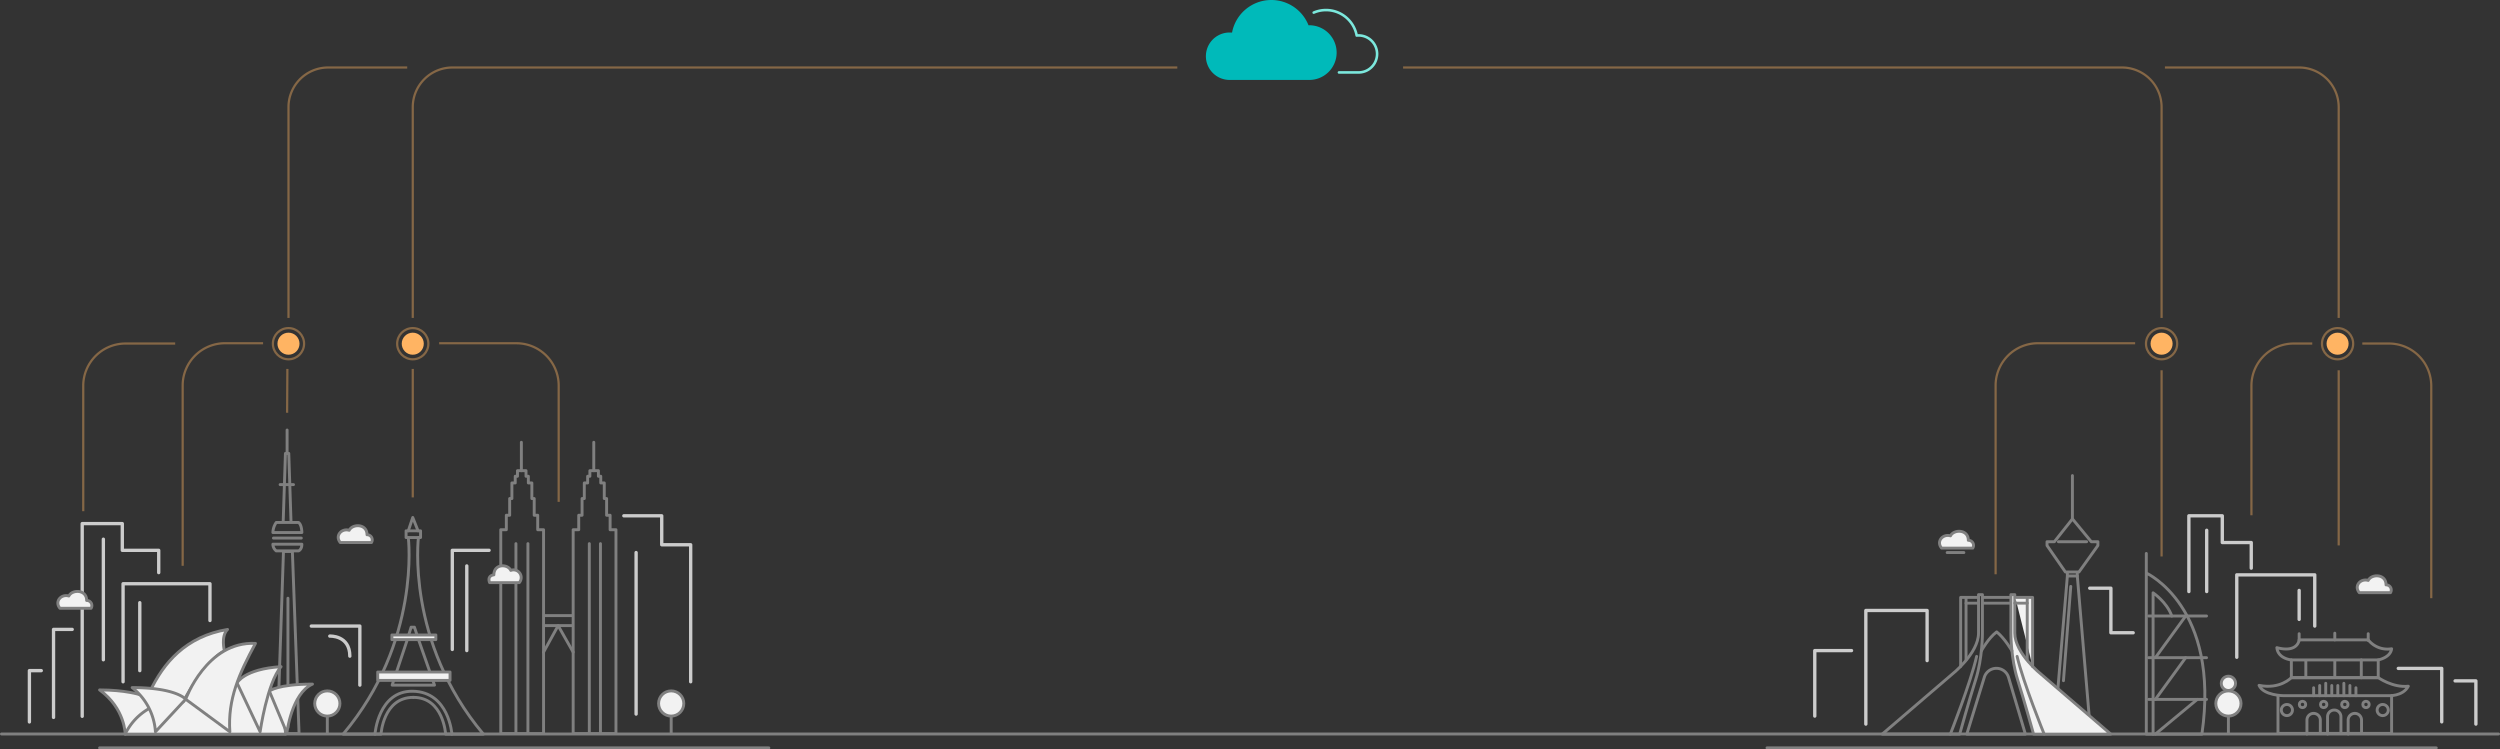 <svg xmlns="http://www.w3.org/2000/svg" viewBox="0 0 1103.702 330.819">
  <rect x="0" y="0" width="1103.702" height="330.819" fill="#333333" stroke="none"/>
  <defs>
    <style>
      .cls-1, .cls-3, .cls-4, .cls-7 {
        fill: none;
      }

      .cls-1, .cls-2 {
        stroke: gray;
        stroke-width: 1.291px;
      }

      .cls-1, .cls-2, .cls-3, .cls-4 {
        stroke-linecap: round;
        stroke-linejoin: round;
      }

      .cls-2 {
        fill: #f2f2f2;
      }

      .cls-3 {
        stroke: #ccc;
        stroke-width: 1.475px;
      }

      .cls-4 {
        stroke: #7ce8dd;
        stroke-width: 1.147px;
      }

      .cls-5 {
        fill: #00baba;
      }

      .cls-6 {
        fill: #ffb463;
      }

      .cls-7 {
        stroke: #ffb463;
        stroke-miterlimit: 10;
        stroke-width: 0.984px;
        opacity: 0.4;
      }
    </style>
  </defs>
  <g id="Group_109" data-name="Group 109" transform="translate(-74.701 -1052.928)">
    <g id="Group_105" data-name="Group 105">
      <g id="Group_86" data-name="Group 86">
        <g id="Group_84" data-name="Group 84">
          <path id="Path_28" data-name="Path 28" class="cls-1" d="M295.777,1376.784v-89.993h2.459V1280.4h1.475v-7.376h.984v-6.885h1.475v-2.951h.984v-2.459h3.774v2.459h1.033v2.951h1.549v6.885h1.033v7.376h1.549v6.393h2.582v89.993Z"/>
          <line id="Line_22" data-name="Line 22" class="cls-1" y2="12.54" transform="translate(304.875 1248.187)"/>
        </g>
        <g id="Group_85" data-name="Group 85">
          <path id="Path_29" data-name="Path 29" class="cls-1" d="M327.742,1376.784v-89.993H330.2V1280.4h1.475v-7.376h.984v-6.885h1.475v-2.951h.984v-2.459h3.774v2.459h1.033v2.951h1.549v6.885h1.033v7.376h1.549v6.393h2.582v89.993Z"/>
          <line id="Line_23" data-name="Line 23" class="cls-1" y2="12.54" transform="translate(336.84 1248.187)"/>
        </g>
        <line id="Line_24" data-name="Line 24" class="cls-1" x2="12.085" transform="translate(315.165 1324.704)"/>
        <line id="Line_25" data-name="Line 25" class="cls-1" x2="12.085" transform="translate(315.165 1329.13)"/>
        <path id="Path_30" data-name="Path 30" class="cls-1" d="M314.673,1340.845l6.43-11.715,6.639,11.715"/>
      </g>
      <g id="Group_87" data-name="Group 87">
        <line id="Line_26" data-name="Line 26" class="cls-2" y1="7.377" transform="translate(371.018 1369.408)"/>
        <circle id="Ellipse_17" data-name="Ellipse 17" class="cls-2" cx="5.564" cy="5.564" r="5.564" transform="translate(365.454 1357.943)"/>
      </g>
      <g id="Group_88" data-name="Group 88">
        <line id="Line_27" data-name="Line 27" class="cls-2" y1="7.377" transform="translate(219.209 1369.408)"/>
        <circle id="Ellipse_18" data-name="Ellipse 18" class="cls-2" cx="5.564" cy="5.564" r="5.564" transform="translate(213.645 1357.943)"/>
      </g>
      <g id="Group_89" data-name="Group 89">
        <line id="Line_28" data-name="Line 28" class="cls-2" y1="7.377" transform="translate(1058.504 1369.408)"/>
        <circle id="Ellipse_19" data-name="Ellipse 19" class="cls-2" cx="5.564" cy="5.564" r="5.564" transform="translate(1052.94 1357.943)"/>
        <circle id="Ellipse_20" data-name="Ellipse 20" class="cls-2" cx="3.151" cy="3.151" r="3.151" transform="translate(1055.353 1351.458)"/>
      </g>
      <g id="Group_90" data-name="Group 90">
        <path id="Path_31" data-name="Path 31" class="cls-1" d="M1089.731,1335.415s-.492,5.9-9.836,3.442c.492,4.918,6.393,5.41,6.393,5.41h38.358s5.41-.984,5.9-4.918a10.9,10.9,0,0,1-10.328-3.934Z"/>
        <path id="Path_32" data-name="Path 32" class="cls-1" d="M1086.288,1352.079s-4.917,5.32-14.261,3.42c1.967,4.5,10.819,4.56,10.819,4.56h46.226s6.393.436,8.852-4.18c-6.885.76-13.278-3.8-13.278-3.8Z"/>
        <line id="Line_29" data-name="Line 29" class="cls-1" y2="2.951" transform="translate(1105.467 1332.464)"/>
        <line id="Line_30" data-name="Line 30" class="cls-1" y2="2.951" transform="translate(1120.22 1332.71)"/>
        <line id="Line_31" data-name="Line 31" class="cls-1" y2="2.951" transform="translate(1089.731 1332.71)"/>
        <path id="Path_33" data-name="Path 33" class="cls-1" d="M1086.288,1344.267v7.868h38.358v-7.868"/>
        <line id="Line_32" data-name="Line 32" class="cls-1" y2="7.868" transform="translate(1117.164 1344.267)"/>
        <line id="Line_33" data-name="Line 33" class="cls-1" y2="7.377" transform="translate(1092.681 1344.513)"/>
        <line id="Line_34" data-name="Line 34" class="cls-1" y2="7.377" transform="translate(1105.467 1344.513)"/>
        <path id="Path_34" data-name="Path 34" class="cls-1" d="M1080.387,1360v16.72h50.16V1360.07"/>
        <path id="Path_35" data-name="Path 35" class="cls-1" d="M1102.271,1376.969v-7.622a2.951,2.951,0,0,1,2.95-2.951h0a2.951,2.951,0,0,1,2.95,2.951v7.376"/>
        <path id="Path_36" data-name="Path 36" class="cls-1" d="M1093.173,1376.969v-6.147a2.951,2.951,0,0,1,2.951-2.95h0a2.95,2.95,0,0,1,2.95,2.95v5.9"/>
        <path id="Path_37" data-name="Path 37" class="cls-1" d="M1111.369,1376.969v-6.147a2.95,2.95,0,0,1,2.95-2.95h0a2.951,2.951,0,0,1,2.951,2.95v5.9"/>
        <circle id="Ellipse_21" data-name="Ellipse 21" class="cls-1" cx="1.391" cy="1.391" r="1.391" transform="translate(1099.159 1362.547)"/>
        <circle id="Ellipse_22" data-name="Ellipse 22" class="cls-1" cx="1.391" cy="1.391" r="1.391" transform="translate(1089.815 1362.547)"/>
        <circle id="Ellipse_23" data-name="Ellipse 23" class="cls-1" cx="2.459" cy="2.459" r="2.459" transform="translate(1081.863 1363.938)"/>
        <circle id="Ellipse_24" data-name="Ellipse 24" class="cls-1" cx="2.459" cy="2.459" r="2.459" transform="translate(1124.155 1363.938)"/>
        <circle id="Ellipse_25" data-name="Ellipse 25" class="cls-1" cx="1.391" cy="1.391" r="1.391" transform="translate(1108.502 1362.547)"/>
        <circle id="Ellipse_26" data-name="Ellipse 26" class="cls-1" cx="1.391" cy="1.391" r="1.391" transform="translate(1117.846 1362.547)"/>
        <line id="Line_35" data-name="Line 35" class="cls-1" y1="3.509" transform="translate(1096.13 1356.561)"/>
        <line id="Line_36" data-name="Line 36" class="cls-1" y1="4.493" transform="translate(1098.798 1355.577)"/>
        <line id="Line_37" data-name="Line 37" class="cls-1" y1="5.476" transform="translate(1101.466 1354.594)"/>
        <line id="Line_38" data-name="Line 38" class="cls-1" y1="4.493" transform="translate(1104.134 1355.577)"/>
        <line id="Line_39" data-name="Line 39" class="cls-1" y1="4.493" transform="translate(1106.801 1355.577)"/>
        <line id="Line_40" data-name="Line 40" class="cls-1" y1="5.476" transform="translate(1109.469 1354.594)"/>
        <line id="Line_41" data-name="Line 41" class="cls-1" y1="4.493" transform="translate(1112.137 1355.577)"/>
        <line id="Line_42" data-name="Line 42" class="cls-1" y1="3.509" transform="translate(1114.804 1356.561)"/>
      </g>
      <line id="Line_43" data-name="Line 43" class="cls-2" x2="7.377" transform="translate(934.332 1296.872)"/>
      <path id="Path_38" data-name="Path 38" class="cls-2" d="M931.873,1294.905h13.77a2.259,2.259,0,0,0-1.967-3.443c0-4.917-6.393-4.917-7.868-1.967C932.365,1288.512,929.415,1291.954,931.873,1294.905Z"/>
      <path id="Path_39" data-name="Path 39" class="cls-2" d="M224.931,1292.446H238.7a2.258,2.258,0,0,0-1.967-3.442c0-4.918-6.393-4.918-7.868-1.967C225.423,1286.053,222.472,1289.495,224.931,1292.446Z"/>
      <path id="Path_40" data-name="Path 40" class="cls-2" d="M1116.286,1314.576h13.77a2.259,2.259,0,0,0-1.967-3.443c0-4.918-6.393-4.918-7.869-1.967C1116.778,1308.183,1113.827,1311.625,1116.286,1314.576Z"/>
      <line id="Line_44" data-name="Line 44" class="cls-2" x2="1102.411" transform="translate(75.347 1376.969)"/>
      <line id="Line_45" data-name="Line 45" class="cls-2" x2="295.455" transform="translate(118.671 1383.101)"/>
      <line id="Line_46" data-name="Line 46" class="cls-2" x2="295.455" transform="translate(854.803 1383.101)"/>
      <g id="Group_99" data-name="Group 99">
        <g id="Group_98" data-name="Group 98">
          <g id="Group_97" data-name="Group 97">
            <g id="Group_91" data-name="Group 91">
              <line id="Line_47" data-name="Line 47" class="cls-1" y1="19.113" transform="translate(989.629 1262.897)"/>
              <path id="Path_41" data-name="Path 41" class="cls-1" d="M986.527,1305.438l-8.107-11.674v-1.676h3.243l7.987-10.078,8.311,10.078h2.918v1.676l-8.35,11.674h-6Z"/>
              <path id="Path_42" data-name="Path 42" class="cls-1" d="M991.788,1305.642v1.578h-4.382v-1.578"/>
              <path id="Path_43" data-name="Path 43" class="cls-1" d="M987.407,1307.221l-5.82,69.136h16.062l-5.859-69.136"/>
              <line id="Line_48" data-name="Line 48" class="cls-1" x1="3.22" y2="41.619" transform="translate(985.68 1311.822)"/>
              <line id="Line_49" data-name="Line 49" class="cls-1" x1="12.446" transform="translate(983.453 1292.088)"/>
            </g>
            <g id="Group_96" data-name="Group 96">
              <g id="Group_93" data-name="Group 93">
                <path id="Path_44" data-name="Path 44" class="cls-1" d="M905.671,1377.026l30.713-26.323s11.8-9.228,11.8-18.305v-16.943H949.9V1332.7s.02,10.892-2.967,20.271-7.071,24.054-7.071,24.054Z"/>
                <g id="Group_92" data-name="Group 92">
                  <path id="Path_45" data-name="Path 45" class="cls-1" d="M948.073,1316.677h-7.784v30.451"/>
                  <line id="Line_50" data-name="Line 50" class="cls-1" y2="27.046" transform="translate(942.67 1317.158)"/>
                  <line id="Line_51" data-name="Line 51" class="cls-1" x2="5.51" transform="translate(942.67 1319.215)"/>
                </g>
              </g>
              <line id="Line_52" data-name="Line 52" class="cls-1" x2="11.869" transform="translate(950.252 1319.215)"/>
              <g id="Group_95" data-name="Group 95">
                <path id="Path_46" data-name="Path 46" class="cls-2" d="M1006.57,1377.026,975.948,1350.7s-11.76-9.228-11.76-18.305v-16.943h-1.717V1332.7s-.02,10.892,2.958,20.271,7.05,24.054,7.05,24.054Z"/>
                <g id="Group_94" data-name="Group 94">
                  <path id="Path_47" data-name="Path 47" class="cls-2" d="M964.4,1316.677h7.657v30.451"/>
                  <line id="Line_53" data-name="Line 53" class="cls-1" y2="27.046" transform="translate(969.681 1317.158)"/>
                  <line id="Line_54" data-name="Line 54" class="cls-1" x1="5.493" transform="translate(964.188 1319.215)"/>
                </g>
              </g>
              <line id="Line_55" data-name="Line 55" class="cls-1" x1="12.177" transform="translate(950.086 1316.677)"/>
              <path id="Path_48" data-name="Path 48" class="cls-1" d="M949.445,1340.255s3.04-5.6,6.741-8.353c3.477,2.71,6.74,8.353,6.74,8.353"/>
              <path id="Path_49" data-name="Path 49" class="cls-1" d="M943.012,1377.026l7.729-25.111a5.584,5.584,0,0,1,10.689.054l7.435,25.057Z"/>
            </g>
          </g>
          <path id="Path_50" data-name="Path 50" class="cls-1" d="M935.74,1377.026s9.032-22.865,11.6-34.309"/>
          <path id="Path_51" data-name="Path 51" class="cls-1" d="M977.16,1377.026s-9.3-22.865-11.94-34.309"/>
        </g>
      </g>
      <g id="Group_100" data-name="Group 100">
        <line id="Line_56" data-name="Line 56" class="cls-1" x2="25.565" transform="translate(1023.276 1343.284)"/>
        <line id="Line_57" data-name="Line 57" class="cls-1" x2="25.565" transform="translate(1023.276 1361.691)"/>
        <line id="Line_58" data-name="Line 58" class="cls-1" x2="25.565" transform="translate(1023.276 1324.877)"/>
        <path id="Path_52" data-name="Path 52" class="cls-1" d="M1022.254,1305.911s32.723,14.875,24.542,71.119h-24.542v-79.764"/>
        <path id="Path_53" data-name="Path 53" class="cls-1" d="M1025.244,1377.03v-62.38s6.107,4.091,8.258,10.227"/>
        <line id="Line_59" data-name="Line 59" class="cls-1" y1="18.367" x2="13.352" transform="translate(1026.286 1324.877)"/>
        <line id="Line_60" data-name="Line 60" class="cls-1" y1="18.367" x2="13.352" transform="translate(1026.286 1343.284)"/>
        <line id="Line_61" data-name="Line 61" class="cls-1" y1="15.299" x2="18.465" transform="translate(1026.286 1361.691)"/>
      </g>
      <g id="Group_101" data-name="Group 101">
        <path id="Path_54" data-name="Path 54" class="cls-1" d="M254.96,1287.282l1.967-5.9,2.337,5.9"/>
        <rect id="Rectangle_29" data-name="Rectangle 29" class="cls-1" width="6.393" height="2.951" transform="translate(253.977 1287.282)"/>
        <path id="Path_55" data-name="Path 55" class="cls-1" d="M254.96,1290.233s5.656,45.98-28.768,86.8h16.72s.984-16.228,14.261-16.228"/>
        <path id="Path_56" data-name="Path 56" class="cls-1" d="M259.43,1290.233s-5.637,45.98,28.674,86.8H271.439s-.981-16.228-14.215-16.228"/>
        <path id="Path_57" data-name="Path 57" class="cls-1" d="M240.236,1377.03s1.449-19.168,16.692-18.933c15.982.246,17.282,18.933,17.282,18.933"/>
        <path id="Path_58" data-name="Path 58" class="cls-1" d="M259.53,1335.476l6.987,19.917H247.83l6.639-19.917,1.721-5.655h1.475Z"/>
        <rect id="Rectangle_30" data-name="Rectangle 30" class="cls-2" width="31.926" height="3.683" transform="translate(241.456 1349.617)"/>
        <rect id="Rectangle_31" data-name="Rectangle 31" class="cls-2" width="19.401" height="2.053" transform="translate(247.719 1333.257)"/>
      </g>
      <g id="Group_102" data-name="Group 102">
        <path id="Path_59" data-name="Path 59" class="cls-1" d="M197.146,1376.784l2.7-80.4h3.934l2.951,80.4Z"/>
        <path id="Path_60" data-name="Path 60" class="cls-1" d="M196.654,1296.134h9.836s1.475-.492,1.475-2.95H195.179A3.826,3.826,0,0,0,196.654,1296.134Z"/>
        <path id="Path_61" data-name="Path 61" class="cls-1" d="M206.49,1283.594h-9.836a8.212,8.212,0,0,0-1.475,4.426h12.786S207.965,1284.578,206.49,1283.594Z"/>
        <line id="Line_62" data-name="Line 62" class="cls-1" x1="12.294" transform="translate(195.425 1290.479)"/>
        <path id="Path_62" data-name="Path 62" class="cls-1" d="M199.728,1283.1l.984-30h1.475l.984,30"/>
        <line id="Line_63" data-name="Line 63" class="cls-1" x2="5.901" transform="translate(198.375 1266.874)"/>
        <line id="Line_64" data-name="Line 64" class="cls-1" y2="10.327" transform="translate(201.449 1242.777)"/>
        <line id="Line_65" data-name="Line 65" class="cls-1" y1="57.045" transform="translate(201.818 1317.034)"/>
      </g>
      <g id="Group_103" data-name="Group 103">
        <path id="Path_63" data-name="Path 63" class="cls-2" d="M136.355,1359.593s-6.386-2.077-17.684-2.077c11.3,8.217,11.3,19.514,11.3,19.514h70.865s-1.967-12.294,2.951-17.212C175.262,1349,136.355,1359.593,136.355,1359.593Z"/>
        <path id="Path_64" data-name="Path 64" class="cls-2" d="M201.348,1376.516s2.054-17.459,11.3-21.567c-15.4,0-19.022,3.081-19.022,3.081Z"/>
        <path id="Path_65" data-name="Path 65" class="cls-2" d="M189.537,1376s3.081-21.568,9.243-28.757c-16.432,1.027-19.427,7.189-19.427,7.189Z"/>
        <path id="Path_66" data-name="Path 66" class="cls-2" d="M173.788,1340.271s-1.711-6.377,1.37-9.458c-18.486,3.081-28.363,14.861-34.319,27.53,0,0,10.327-.492,14.753,4.426C159.526,1354.9,168.378,1342.606,173.788,1340.271Z"/>
        <path id="Path_67" data-name="Path 67" class="cls-1" d="M140.548,1365.733a25.656,25.656,0,0,0-10.579,11.3"/>
        <path id="Path_68" data-name="Path 68" class="cls-2" d="M176.185,1376l-19.513-14.379s9.243-25.675,30.811-24.648c-7.19,13.351-12.325,24.648-11.3,39.027"/>
        <path id="Path_69" data-name="Path 69" class="cls-2" d="M156.672,1361.624,143.32,1376a27,27,0,0,0-10.27-19.514C152.564,1356.489,156.672,1361.624,156.672,1361.624Z"/>
      </g>
      <g id="Group_104" data-name="Group 104">
        <path id="Path_70" data-name="Path 70" class="cls-3" d="M1096.616,1329.329v-22.621h-34.424V1343.1"/>
        <path id="Path_71" data-name="Path 71" class="cls-3" d="M1068.585,1303.757v-11.311H1055.8v-11.8h-14.753v33.44"/>
        <path id="Path_72" data-name="Path 72" class="cls-3" d="M1016.458,1332.279h-9.835v-19.671h-9.344"/>
        <path id="Path_73" data-name="Path 73" class="cls-3" d="M925.481,1344.573v-22.13H898.433v50.16"/>
        <path id="Path_74" data-name="Path 74" class="cls-3" d="M892.113,1340.147H875.885v28.923"/>
      </g>
      <path id="Path_75" data-name="Path 75" class="cls-3" d="M379.623,1353.917V1293.43H366.838v-12.786h-16.72"/>
      <path id="Path_76" data-name="Path 76" class="cls-3" d="M167.394,1326.87v-16.228H129.036v43.276"/>
      <path id="Path_77" data-name="Path 77" class="cls-3" d="M144.773,1305.724v-9.835h-16.08v-11.8h-17.7v85.076"/>
      <path id="Path_78" data-name="Path 78" class="cls-3" d="M212.145,1329.329h21.424v26.064"/>
      <path id="Path_79" data-name="Path 79" class="cls-3" d="M290.614,1295.888H274.385v43.767"/>
      <path id="Path_80" data-name="Path 80" class="cls-3" d="M1133.5,1348.016h19.179v23.6"/>
      <path id="Path_81" data-name="Path 81" class="cls-3" d="M1158.578,1353.526h9.179V1372.6"/>
      <line id="Line_66" data-name="Line 66" class="cls-3" y2="71.306" transform="translate(355.527 1296.872)"/>
      <line id="Line_67" data-name="Line 67" class="cls-3" y2="37.374" transform="translate(280.778 1302.773)"/>
      <line id="Line_68" data-name="Line 68" class="cls-3" y2="53.233" transform="translate(120.333 1290.971)"/>
      <line id="Line_69" data-name="Line 69" class="cls-3" y2="29.998" transform="translate(136.413 1319.001)"/>
      <line id="Line_70" data-name="Line 70" class="cls-3" y2="27.047" transform="translate(1048.914 1287.037)"/>
      <line id="Line_71" data-name="Line 71" class="cls-3" y2="12.786" transform="translate(1089.731 1313.592)"/>
      <line id="Line_72" data-name="Line 72" class="cls-2" y2="83.846" transform="translate(339.79 1292.938)"/>
      <line id="Line_73" data-name="Line 73" class="cls-2" y2="83.846" transform="translate(334.873 1292.938)"/>
      <line id="Line_74" data-name="Line 74" class="cls-2" y2="83.846" transform="translate(307.769 1292.938)"/>
      <line id="Line_75" data-name="Line 75" class="cls-2" y2="83.846" transform="translate(302.473 1292.938)"/>
      <path id="Path_82" data-name="Path 82" class="cls-2" d="M303.95,1310.15H290.875s-1.4-2.951,1.868-3.443c0-4.917,6.07-4.917,7.471-1.967A3.388,3.388,0,0,1,303.95,1310.15Z"/>
      <path id="Path_83" data-name="Path 83" class="cls-2" d="M101.154,1321.46h13.769a2.259,2.259,0,0,0-1.967-3.442c0-4.918-6.393-4.918-7.868-1.967C101.645,1315.067,98.695,1318.51,101.154,1321.46Z"/>
    </g>
    <g id="Group_108" data-name="Group 108">
      <g id="Group_106" data-name="Group 106">
        <path id="Path_84" data-name="Path 84" class="cls-4" d="M665.833,1084.909h8.658a8.169,8.169,0,1,0,0-16.338,7.758,7.758,0,0,0-.839.043,13.777,13.777,0,0,0-18.97-10.122"/>
      </g>
      <g id="Group_107" data-name="Group 107">
        <path id="Path_85" data-name="Path 85" class="cls-5" d="M664.8,1076.148a12.071,12.071,0,0,1-12.071,12.071h-35.18a10.471,10.471,0,1,1,0-20.942,10.021,10.021,0,0,1,1.074.055,17.649,17.649,0,0,1,33.757-3.255c.115,0,.23,0,.349,0A12.075,12.075,0,0,1,664.8,1076.148Z"/>
      </g>
    </g>
    <path id="Path_86" data-name="Path 86" class="cls-3" d="M106.58,1330.8H98.335v38.85"/>
    <path id="Path_87" data-name="Path 87" class="cls-3" d="M92.925,1349H87.681v22.654"/>
    <circle id="Ellipse_27" data-name="Ellipse 27" class="cls-6" cx="4.868" cy="4.868" r="4.868" transform="translate(197.195 1199.797)"/>
    <circle id="Ellipse_28" data-name="Ellipse 28" class="cls-6" cx="4.868" cy="4.868" r="4.868" transform="translate(252.059 1199.797)"/>
    <circle id="Ellipse_29" data-name="Ellipse 29" class="cls-6" cx="4.868" cy="4.868" r="4.868" transform="translate(1024.129 1199.797)"/>
    <circle id="Ellipse_30" data-name="Ellipse 30" class="cls-6" cx="4.868" cy="4.868" r="4.868" transform="translate(1101.829 1199.797)"/>
    <circle id="Ellipse_31" data-name="Ellipse 31" class="cls-7" cx="6.885" cy="6.885" r="6.885" transform="translate(195.179 1197.781)"/>
    <circle id="Ellipse_32" data-name="Ellipse 32" class="cls-7" cx="6.885" cy="6.885" r="6.885" transform="translate(250.043 1197.781)"/>
    <circle id="Ellipse_33" data-name="Ellipse 33" class="cls-7" cx="6.885" cy="6.885" r="6.885" transform="translate(1022.113 1197.781)"/>
    <circle id="Ellipse_34" data-name="Ellipse 34" class="cls-7" cx="6.885" cy="6.885" r="6.885" transform="translate(1099.812 1197.781)"/>
    <line id="Line_76" data-name="Line 76" class="cls-7" y2="77.326" transform="translate(1107.189 1216.398)"/>
    <line id="Line_77" data-name="Line 77" class="cls-7" y2="82.195" transform="translate(1028.998 1216.398)"/>
    <path id="Path_88" data-name="Path 88" class="cls-7" d="M955.724,1306.461v-83.324A18.677,18.677,0,0,1,974.4,1204.46h42.927"/>
    <path id="Path_89" data-name="Path 89" class="cls-7" d="M321.349,1274.5v-51.359a18.677,18.677,0,0,0-18.677-18.677h-34.1"/>
    <line id="Line_78" data-name="Line 78" class="cls-7" y2="56.728" transform="translate(256.928 1215.802)"/>
    <path id="Path_90" data-name="Path 90" class="cls-7" d="M155.346,1302.727v-79.59a18.677,18.677,0,0,1,18.676-18.677H190.84"/>
    <line id="Line_79" data-name="Line 79" class="cls-7" x1="0.123" y2="19.354" transform="translate(201.449 1215.802)"/>
    <path id="Path_91" data-name="Path 91" class="cls-7" d="M256.928,1193.284V1100.23a17.5,17.5,0,0,1,17.495-17.5H594.459"/>
    <path id="Path_92" data-name="Path 92" class="cls-7" d="M202.064,1193.284V1100.23a17.5,17.5,0,0,1,17.5-17.5h34.91"/>
    <path id="Path_93" data-name="Path 93" class="cls-7" d="M1029,1193.284V1100.23a17.5,17.5,0,0,0-17.5-17.5H694.137"/>
    <path id="Path_94" data-name="Path 94" class="cls-7" d="M1107.189,1193.284V1100.23a17.5,17.5,0,0,0-17.5-17.5h-59.22"/>
    <path id="Path_95" data-name="Path 95" class="cls-3" d="M220.291,1333.754s8.852-.491,8.852,8.852"/>
    <path id="Path_96" data-name="Path 96" class="cls-7" d="M1068.663,1280.4v-57.132a18.676,18.676,0,0,1,18.676-18.676h8.185"/>
    <path id="Path_97" data-name="Path 97" class="cls-7" d="M1148.052,1317.034v-93.768a18.676,18.676,0,0,0-18.676-18.676H1117.61"/>
    <path id="Path_98" data-name="Path 98" class="cls-7" d="M111.45,1278.607v-55.341a18.676,18.676,0,0,1,18.677-18.676h21.914"/>
  </g>
</svg>
